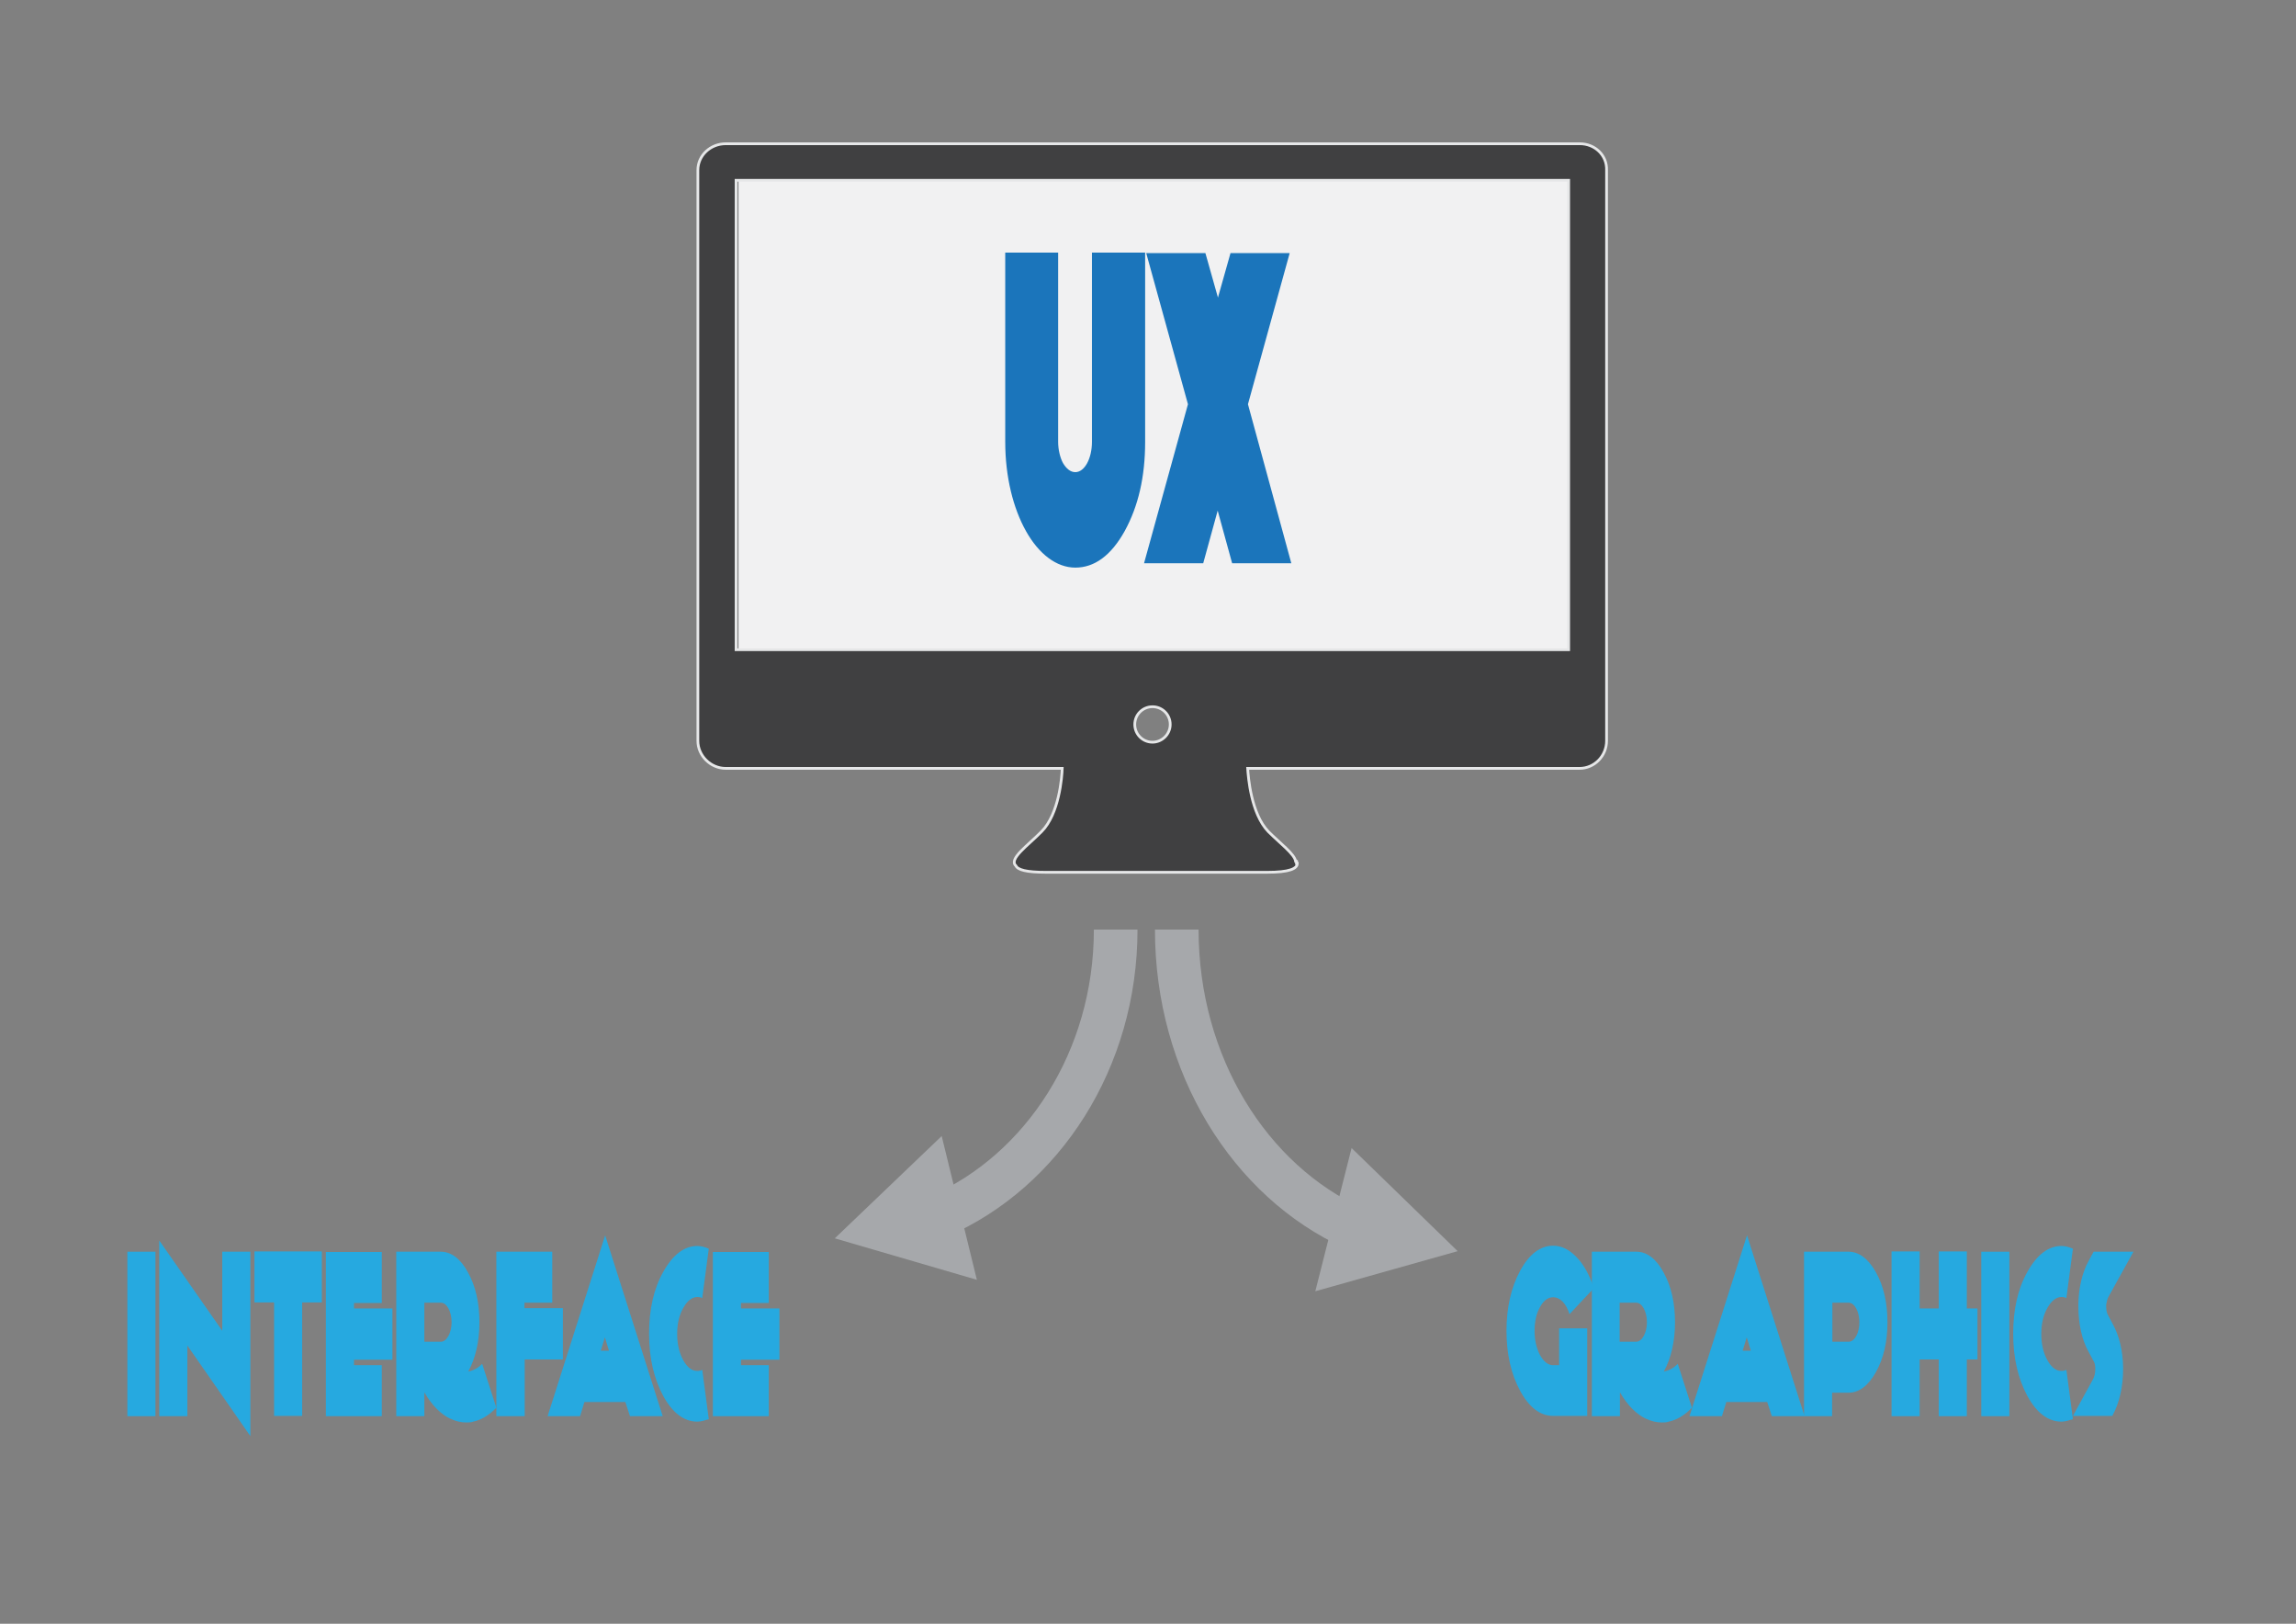 <?xml version="1.0" encoding="utf-8"?>
<!-- Generator: Adobe Illustrator 17.1.0, SVG Export Plug-In . SVG Version: 6.00 Build 0)  -->
<!DOCTYPE svg PUBLIC "-//W3C//DTD SVG 1.1//EN" "http://www.w3.org/Graphics/SVG/1.1/DTD/svg11.dtd">
<svg version="1.1" id="Layer_1" xmlns="http://www.w3.org/2000/svg" xmlns:xlink="http://www.w3.org/1999/xlink" x="0px" y="0px"
	 viewBox="0 0 841.9 595.3" enable-background="new 0 0 841.9 595.3" xml:space="preserve">
<rect x="0" y="0" width="841.9" height="595.3" fill="#808080" stroke="none"/>
<g>
	<rect x="270.8" y="66.1" fill="#F1F1F2" width="305.3" height="172.1"/>
	<g>
		<path fill="#1B75BB" d="M419.9,162c0,12.8-2.5,23.6-7.5,32.7c-5,9-11.1,13.4-18.1,13.4c-6.9,0-13.4-5-18.1-13.4
			s-7.6-19.9-7.6-32.7V92.6H388V162c0,2.8,0.7,5.8,1.8,7.8c1.2,2,2.7,3.3,4.5,3.3c3.4,0,6.1-5,6.1-11.1V92.6h19.5V162z"/>
		<path fill="#1B75BB" d="M473.5,206.5h-21.7l-5.3-19.3l-5.3,19.3h-21.7l16.1-58.3l-15.3-55.4H442l4.6,16.3l4.6-16.3h21.7
			l-15.3,55.4L473.5,206.5z"/>
	</g>
	<g>
		<circle fill="#404041" cx="266.6" cy="265.6" r="6.5"/>
		<path fill="none" d="M113.9,238.2h305.3V66.1H113.9V238.2z"/>
		<path fill="#404041" stroke="#E6E7E8" stroke-miterlimit="10" d="M579.3,52.7h-154h-5.2h-154c-5.5,0-10.2,4.2-10.2,9.7v189.8v0.7
			v17.6v1.1c0,5.5,4.7,10.1,10.2,10.1h123.4c-0.1,3.1-1.1,16.7-7.6,23.2c-5.1,5.2-12.1,10-9.4,12.5c0.7,1.5,3.8,2.4,11,2.4
			c15.9,0,33,0,39.3,0c1.6,0,2.5,0,2.5,0c6.3,0,23.5,0,39.3,0c8.2,0,11.1-1.3,11.1-3.3h-0.3v-0.7h-0.3c-0.4-2.7-5.8-6.7-10-10.9
			c-6.4-6.6-7.4-20.1-7.6-23.2h121.7c5.5,0,9.9-4.6,9.9-10.1v-1.1v-17.6v-0.7V62.4C589.3,56.9,584.8,52.7,579.3,52.7z M422.6,272.1
			c-3.6,0-6.5-2.9-6.5-6.5c0-3.6,2.9-6.5,6.5-6.5c3.6,0,6.5,2.9,6.5,6.5C429.1,269.2,426.1,272.1,422.6,272.1z M575.2,238.2H269.9
			V66.1h305.3L575.2,238.2L575.2,238.2z"/>
	</g>
</g>
<g>
	<g>
		<g>
			<path fill="none" stroke="#A6A8AB" stroke-width="16" stroke-miterlimit="10" d="M409.1,340.8c0,47.7-26.8,88.5-64.8,105.1"/>
			<g>
				<polygon fill="#A6A8AB" points="345.3,416.5 306.1,454 358.2,469.2 				"/>
			</g>
		</g>
	</g>
	<g>
		<g>
			<path fill="none" stroke="#A6A8AB" stroke-width="16" stroke-miterlimit="10" d="M431.5,340.8c0,49.7,26.8,92.2,64.9,109.5"/>
			<g>
				<polygon fill="#A6A8AB" points="495.6,420.9 534.5,458.7 482.3,473.4 				"/>
			</g>
		</g>
	</g>
</g>
<g>
	<path fill="#26A9E0" d="M575.5,481.8c-1.2-3.9-3.4-6.2-6-6.2c-1.9,0-3.5,1.2-4.8,3.6c-1.4,2.4-2,5.4-2,8.8c0,3.4,0.7,6.3,2,8.8
		c1.4,2.5,3,3.7,4.8,3.7h1.1h1.1V487H582v32.1h-12.5c-4.7,0-8.8-3.1-12.1-9.2c-3.3-6.1-5-13.5-5-22c0-8.5,1.7-15.9,5-22
		c3.3-6.1,7.4-9.2,12.1-9.2c3.1,0,5.9,1.4,8.6,4.2c2.7,2.8,4.8,6.6,6.3,11.4L575.5,481.8z"/>
	<path fill="#26A9E0" d="M620.4,516.1c-2.7,2.8-5.6,4.5-8.5,5.1c-0.8,0.3-1.7,0.3-2.5,0.3c-1.9,0-3.9-0.4-5.8-1.4l0,0.1
		c-3.5-1.7-6.8-4.9-9.5-9.6h-0.1v8.6h-10.3v-60.3H600c3.9,0,7.3,2.6,10,7.6c2.8,5,4.2,11.2,4.2,18.3c0,7-1.5,13.4-4.1,18
		c1.7-0.3,3.5-1.1,5.1-2.8L620.4,516.1z M600,477.6h-6.1v14.3h6.1c2.1,0,3.9-3.3,3.9-7.1C603.9,480.8,602.1,477.6,600,477.6z"/>
	<path fill="#26A9E0" d="M649.7,519.2l-1.7-5.2h-15l-1.6,5.2h-11.9l21.1-66.3l21.1,66.3H649.7z M642,495.2l-1.5-4.9l-1.5,4.9H642z"
		/>
	<path fill="#26A9E0" d="M687.9,503c-2.8,5-6.2,7.6-10.1,7.6h-6v8.6h-10.3v-60.3h16.3c3.9,0,7.3,2.6,10.1,7.6
		c2.8,5,4.2,11.2,4.2,18.3S690.7,497.9,687.9,503z M677.9,477.6h-6v14.3h6c2.2,0,3.9-3.3,3.9-7.1C681.8,480.8,680,477.6,677.9,477.6
		z"/>
	<path fill="#26A9E0" d="M725.1,498.4h-3.9v20.8h-10.3v-20.8h-7v20.8h-10.3v-60.4h10.3v20.9h7v-20.9h10.3v20.9h3.9V498.4z"/>
	<path fill="#26A9E0" d="M736.8,519.2h-10.3v-60.3h10.3V519.2z"/>
	<path fill="#26A9E0" d="M760.1,520.3c-1.4,0.4-2.8,0.9-4.2,0.9c-4.9,0-9.1-3.2-12.5-9.4c-3.4-6.3-5.2-13.9-5.2-22.8
		c0-8.9,1.7-16.5,5.2-22.7c3.5-6.3,7.7-9.5,12.5-9.5c1.4,0,2.8,0.4,4.2,1l-2.4,18.1c-0.6-0.3-1.2-0.4-1.7-0.4c-2,0-3.7,1.3-5.2,3.9
		c-1.5,2.6-2.3,5.8-2.3,9.6c0,3.9,0.8,7.1,2.3,9.8c1.5,2.6,3.2,3.9,5.2,3.8c0.3,0,0.5,0,0.9-0.1c0.2,0,0.6-0.2,0.8-0.3L760.1,520.3z
		"/>
	<path fill="#26A9E0" d="M782.3,458.9l-9.2,16.6c-0.4,0.7-0.6,1.8-0.8,2.8v0.6c0,1.3,0.2,2.6,0.8,3.5l1.6,3
		c2.4,4.3,3.7,9.9,3.8,15.7v1c0,6.1-1.3,12.1-3.8,16.7l-0.1,0.3h-14.5l7.4-13.5c0.5-1,0.8-2.2,0.8-3.5v-0.6c0-1.1-0.3-2.1-0.8-2.8
		l-1.6-3c-2.6-4.6-3.8-10.6-3.8-16.7v-1.1c0.1-5.6,1.4-11.4,3.8-15.7l1.8-3.3H782.3z"/>
</g>
<g>
	<path fill="#26A9E0" d="M57,519.2H46.7v-60.3H57V519.2z"/>
	<path fill="#26A9E0" d="M91.8,526.5l-23.1-33.2v25.9H58.4v-64.4l23.1,33.1v-29h10.3V526.5z"/>
	<path fill="#26A9E0" d="M118,477.5h-7.2v41.6h-10.3v-41.6h-7.2v-18.7H118V477.5z"/>
	<path fill="#26A9E0" d="M143.9,498.5h-14.1v2H140v18.7h-20.5V459H140v18.7h-10.2v2h14.1V498.5z"/>
	<path fill="#26A9E0" d="M182,516.1c-2.7,2.8-5.6,4.5-8.5,5.1c-0.8,0.3-1.7,0.3-2.5,0.3c-1.9,0-3.9-0.4-5.8-1.4l0,0.1
		c-3.5-1.7-6.8-4.9-9.5-9.6h-0.1v8.6h-10.3v-60.3h16.3c3.9,0,7.3,2.6,10,7.6c2.8,5,4.2,11.2,4.2,18.3c0,7-1.5,13.4-4.1,18
		c1.7-0.3,3.5-1.1,5.1-2.8L182,516.1z M161.7,477.6h-6.1v14.3h6.1c2.1,0,3.9-3.3,3.9-7.1C165.6,480.8,163.8,477.6,161.7,477.6z"/>
	<path fill="#26A9E0" d="M206.5,498.4h-14.1v20.8H182v-60.3h20.5v18.7h-10.2v2h14.1V498.4z"/>
	<path fill="#26A9E0" d="M231,519.2l-1.7-5.2h-15l-1.6,5.2h-11.9l21.1-66.3l21.1,66.3H231z M223.3,495.2l-1.5-4.9l-1.5,4.9H223.3z"
		/>
	<path fill="#26A9E0" d="M259.9,520.3c-1.4,0.4-2.8,0.9-4.2,0.9c-4.9,0-9.1-3.2-12.5-9.4c-3.4-6.3-5.2-13.9-5.2-22.8
		c0-8.9,1.7-16.5,5.2-22.7c3.5-6.3,7.7-9.5,12.5-9.5c1.4,0,2.8,0.4,4.2,1l-2.4,18.1c-0.6-0.3-1.2-0.4-1.7-0.4c-2,0-3.7,1.3-5.2,3.9
		c-1.5,2.6-2.3,5.8-2.3,9.6c0,3.9,0.8,7.1,2.3,9.8c1.5,2.6,3.2,3.9,5.2,3.8c0.3,0,0.5,0,0.9-0.1c0.2,0,0.6-0.2,0.8-0.3L259.9,520.3z
		"/>
	<path fill="#26A9E0" d="M285.8,498.5h-14.1v2h10.2v18.7h-20.5V459h20.5v18.7h-10.2v2h14.1V498.5z"/>
</g>
</svg>
